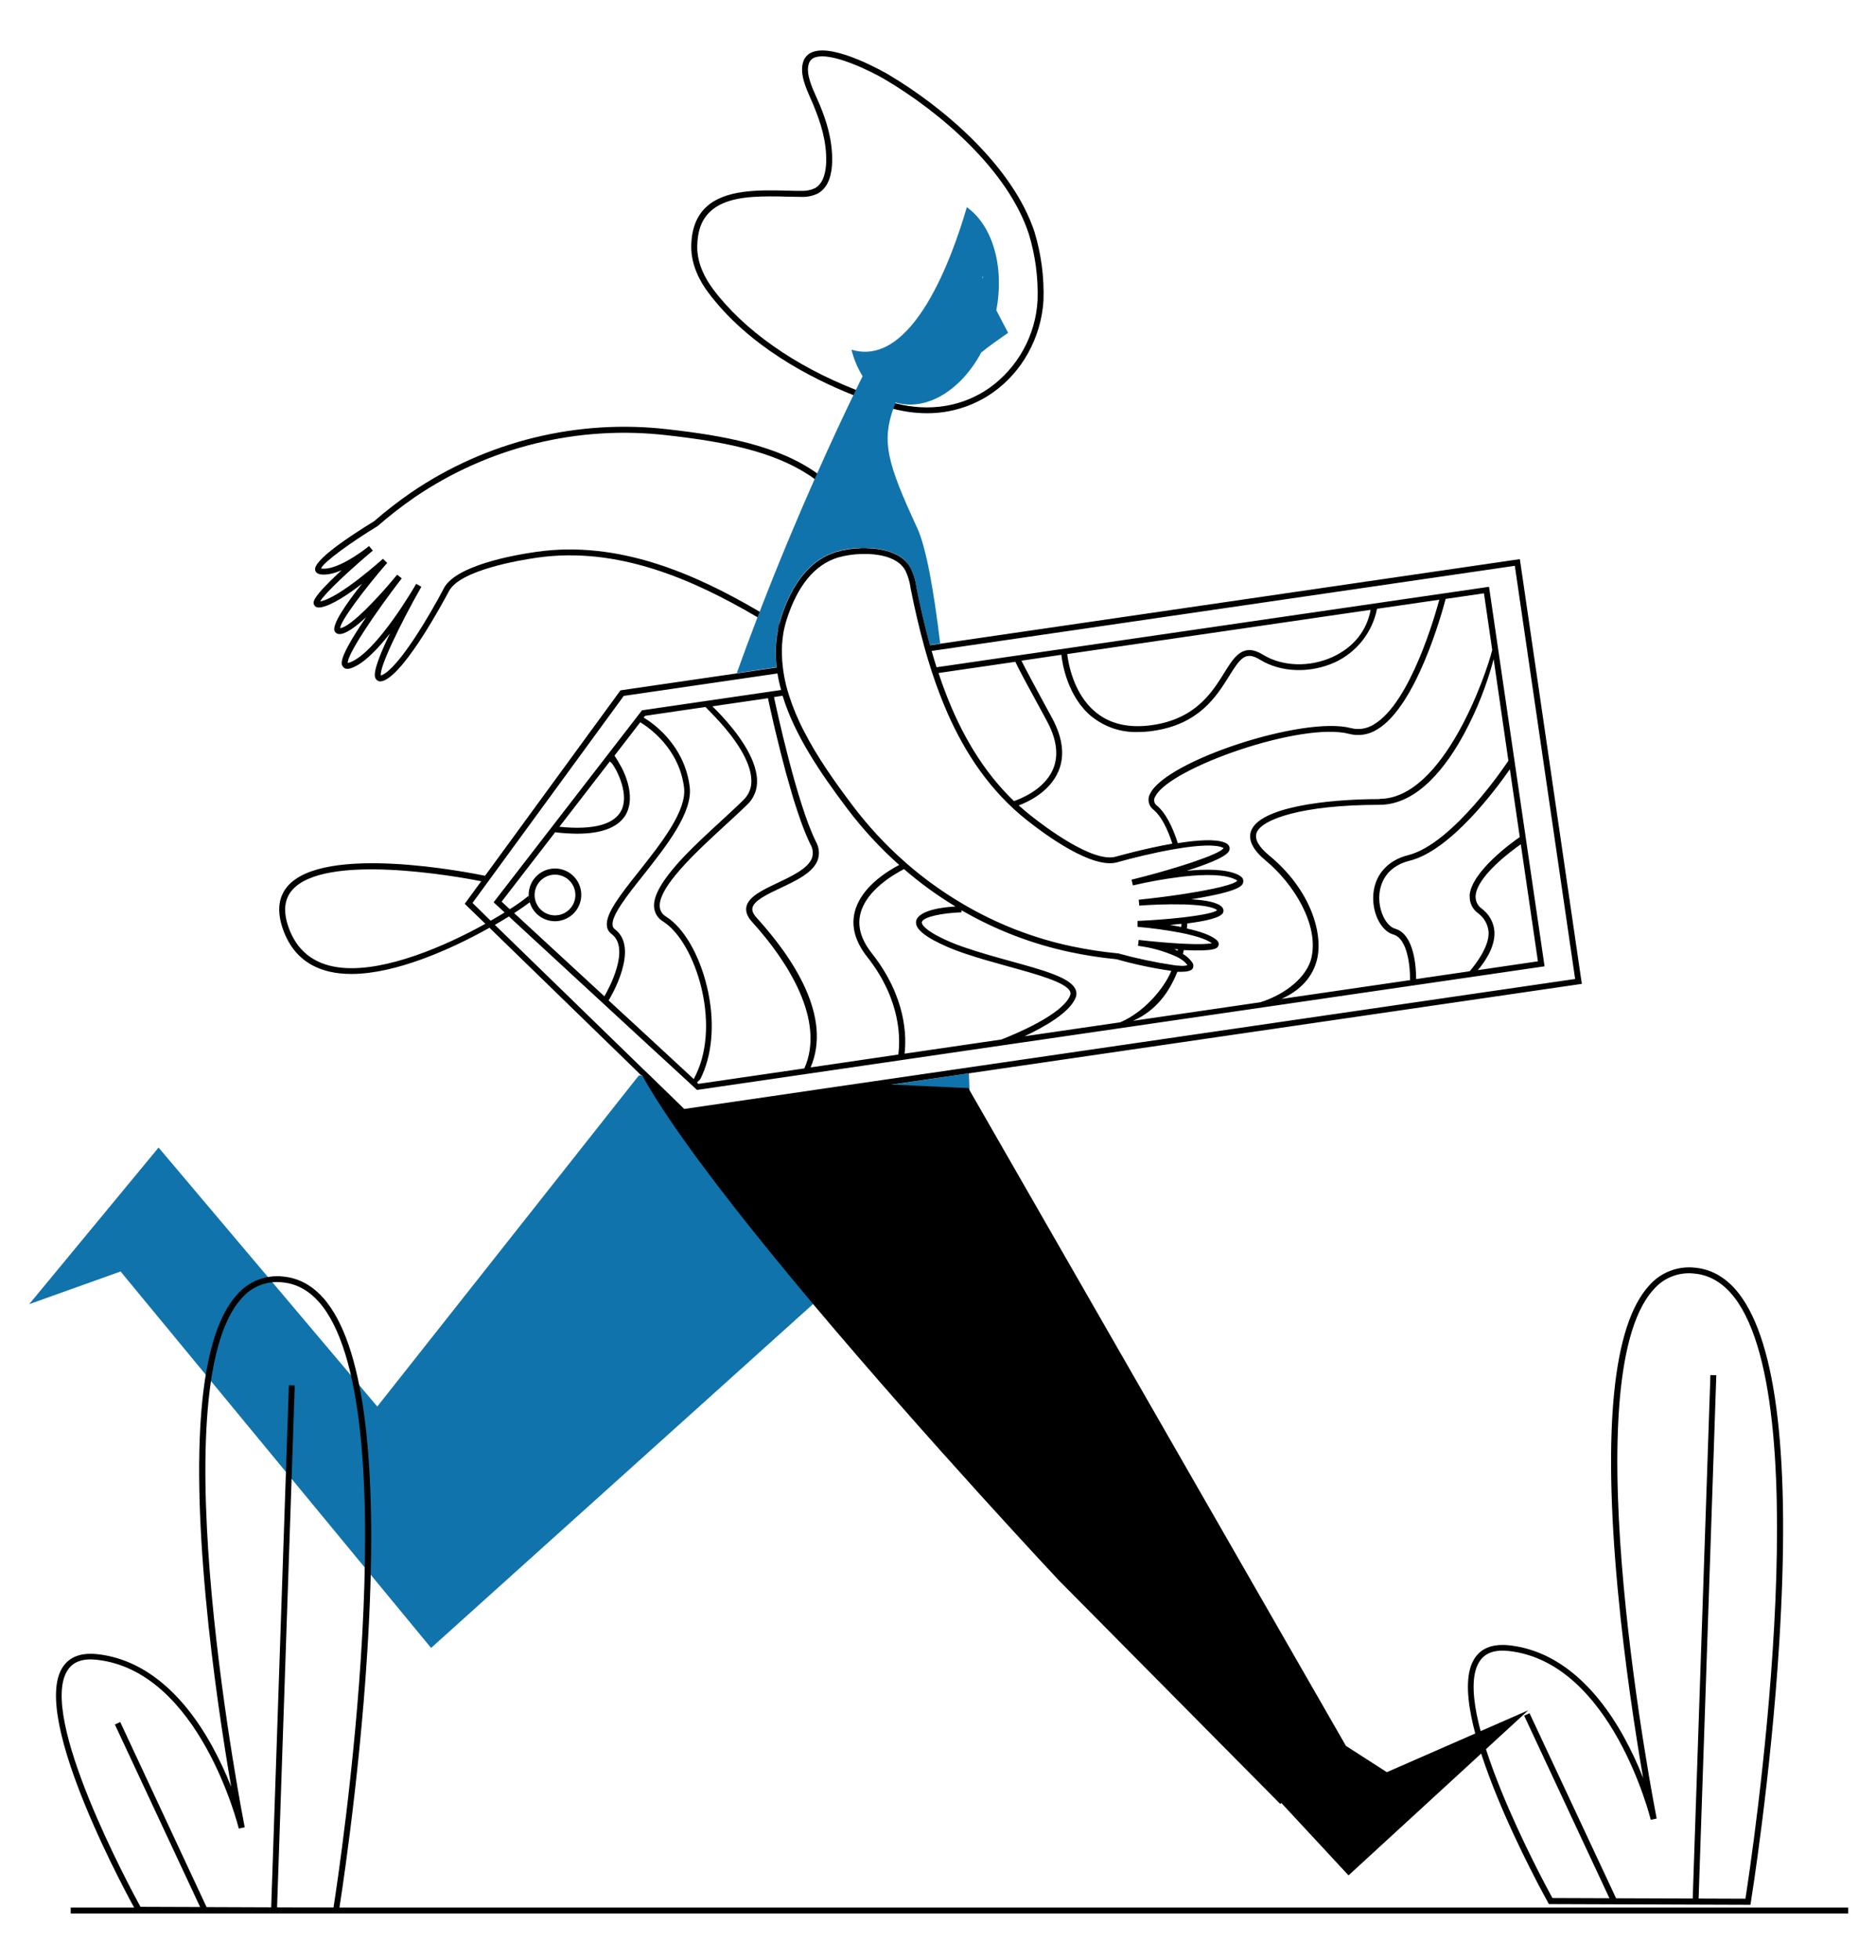 <svg width="180" height="188" viewBox="0 0 180 188" fill="none" xmlns="http://www.w3.org/2000/svg">
<path d="M166.866 124.1C165.703 122.592 164.289 121.749 162.66 121.591C161.833 121.494 160.995 121.602 160.219 121.905C159.444 122.208 158.754 122.696 158.211 123.327C154.783 127.106 153.779 136.886 155.213 152.385C155.881 159.588 156.947 166.416 157.657 170.539C157.123 169.181 156.502 167.858 155.799 166.58C152.883 161.313 149.093 158.282 144.834 157.812C143.278 157.637 142.155 158.05 141.502 159.037C138.252 163.93 148.114 181.73 148.536 182.486L148.615 182.63L167.952 182.698L167.991 182.46C168.008 182.344 169.906 170.582 170.715 157.6C171.804 140.102 170.506 128.834 166.866 124.1ZM167.482 182.115L162.98 182.098L164.677 131.905L164.111 131.888L162.414 182.095L155.061 182.07L146.757 164.32L146.242 164.557L154.421 182.067L148.952 182.047C148.004 180.319 139.053 163.72 141.974 159.334C142.512 158.528 143.428 158.202 144.774 158.355C154.639 159.452 158.35 174.394 158.389 174.544L158.955 174.422C158.873 174.004 150.719 132.463 158.638 123.706C159.117 123.139 159.73 122.701 160.422 122.43C161.113 122.159 161.861 122.065 162.598 122.157C164.066 122.295 165.35 123.067 166.413 124.445C174.618 135.093 168.039 178.486 167.471 182.115H167.482Z" fill="black"/>
<path d="M81.787 49.138C81.195 48.076 80.43 47.12 79.524 46.31C79.174 45.994 78.807 45.697 78.424 45.422C74.668 42.71 69.354 41.773 64.113 41.179C55.44 40.163 46.69 42.309 39.471 47.223C38.227 48.079 37.033 49.005 35.893 49.995C33.687 51.344 30.047 53.731 30.237 54.673C30.262 54.803 30.364 55.026 30.752 55.089C31.354 55.185 32.075 54.995 32.782 54.69L32.683 54.778C29.855 57.397 30.027 57.77 30.138 58.016C30.206 58.16 30.37 58.319 30.78 58.251C31.815 58.081 33.419 57.009 34.739 55.988C33.283 57.818 31.826 59.891 32.103 60.533C32.144 60.619 32.209 60.692 32.291 60.742C32.372 60.792 32.466 60.818 32.562 60.816C33.164 60.833 34.145 60.114 35.138 59.184C32.378 63.231 32.72 63.709 32.907 63.947C33.093 64.184 33.365 64.21 33.778 64.054C34.934 63.621 36.261 62.233 37.42 60.748C35.571 64.577 35.938 64.99 36.119 65.191C36.166 65.244 36.224 65.286 36.288 65.314C36.352 65.343 36.422 65.357 36.493 65.355C36.618 65.351 36.741 65.322 36.855 65.27C39.013 64.34 42.656 57.479 43.077 56.701C44.132 54.681 49.85 53.728 51.579 53.482C59.257 52.399 66.466 55.547 72.703 59.215C73.364 59.608 74.015 60.001 74.654 60.4C74.691 60.205 74.736 60.01 74.787 59.818C74.173 59.436 73.545 59.057 72.909 58.686C66.605 54.981 59.311 51.822 51.499 52.925C49.203 53.25 43.744 54.24 42.582 56.426V56.441C41.233 59.011 38.258 64.06 36.643 64.753C36.612 64.767 36.58 64.779 36.547 64.787C36.36 64.077 38.385 59.874 40.427 56.282L39.935 55.999C39.898 56.067 36.165 62.561 33.591 63.525C33.521 63.554 33.448 63.573 33.373 63.582C33.266 62.852 35.941 58.847 38.546 55.471L38.105 55.12C36.507 57.086 33.648 60.171 32.635 60.247C32.669 59.557 34.957 56.517 37.146 53.991L36.745 53.595C36.702 53.632 32.584 57.349 30.72 57.685C31.111 56.953 33.549 54.679 35.772 52.809L35.41 52.374C34.595 53.047 32.182 54.744 30.836 54.529H30.802C31.012 53.935 33.718 51.983 36.21 50.473L36.247 50.445C37.377 49.462 38.561 48.544 39.793 47.693C46.902 42.858 55.516 40.749 64.054 41.754C66.882 42.073 69.756 42.497 72.363 43.25C74.532 43.878 76.529 44.74 78.189 45.965C78.522 46.208 78.842 46.467 79.148 46.743C80.01 47.514 80.736 48.424 81.298 49.435C81.861 50.425 82.293 51.484 82.585 52.586C82.774 52.586 82.969 52.586 83.167 52.586C82.867 51.379 82.403 50.219 81.787 49.138Z" fill="black"/>
<path d="M99.254 22.233C97.201 16.011 90.642 10.338 85.189 7.119C85.138 7.088 80.138 4.161 77.977 4.987C77.759 5.063 77.562 5.19 77.403 5.357C77.244 5.524 77.126 5.727 77.061 5.948C76.701 7.08 77.343 8.471 77.838 9.597C77.946 9.834 78.048 10.058 78.121 10.261C78.715 11.726 79.317 13.497 79.272 15.505C79.25 16.407 79.046 17.581 78.195 18.05C77.782 18.242 77.329 18.331 76.874 18.308C76.444 18.308 75.986 18.308 75.514 18.285C72.849 18.223 69.535 18.144 67.71 19.903C66.811 20.768 66.344 22.015 66.325 23.608C66.302 25.454 67.193 27.038 67.945 28.045C71.786 33.17 77.72 36.247 81.886 37.902C83.209 38.425 84.352 38.804 85.195 39.061C85.37 39.115 85.545 39.166 85.721 39.211C86.765 39.489 87.841 39.632 88.922 39.635C91.176 39.648 93.379 38.964 95.229 37.675C96.649 36.678 97.821 35.368 98.654 33.846C99.506 32.309 100.006 30.602 100.119 28.848C100.199 26.611 99.907 24.375 99.254 22.233ZM99.553 28.809C99.46 30.469 98.995 32.087 98.192 33.542C97.389 34.998 96.269 36.255 94.915 37.22C92.347 39.007 89.174 39.522 85.927 38.685C85.743 38.637 85.557 38.586 85.362 38.529C84.258 38.196 83.178 37.82 82.132 37.398C76.269 35.105 71.37 31.677 68.406 27.717C67.708 26.781 66.876 25.313 66.899 23.625C66.919 22.171 67.314 21.079 68.112 20.321C69.436 19.046 71.653 18.837 73.868 18.837C74.419 18.837 74.973 18.837 75.511 18.862C75.986 18.862 76.447 18.884 76.882 18.884C77.434 18.909 77.984 18.795 78.48 18.554C79.564 17.946 79.821 16.574 79.844 15.522C79.892 13.409 79.278 11.562 78.653 10.052C78.568 9.843 78.463 9.611 78.353 9.368C77.886 8.33 77.307 7.037 77.601 6.124C77.64 5.985 77.712 5.858 77.811 5.753C77.909 5.647 78.031 5.567 78.166 5.518C79.745 4.916 83.648 6.876 84.889 7.608C90.263 10.776 96.7 16.328 98.705 22.411C99.34 24.482 99.627 26.644 99.553 28.809Z" fill="black"/>
<path d="M95.594 29.756C96.4 25.542 95.218 21.613 92.766 19.871C91.414 24.538 87.605 35.33 81.697 33.54C81.92 34.439 82.282 35.297 82.768 36.085C82.58 36.451 82.366 36.887 82.126 37.392C82.05 37.553 81.968 37.72 81.883 37.895C81.001 39.722 79.796 42.279 78.41 45.396C78.331 45.571 78.252 45.747 78.173 45.928C76.569 49.548 74.739 53.878 72.895 58.655C72.824 58.833 72.757 59.008 72.689 59.186C72.021 60.928 71.351 62.727 70.692 64.56L74.51 63.994C74.462 63.609 74.434 63.222 74.425 62.835C74.425 62.739 74.425 62.64 74.425 62.552C74.424 61.816 74.497 61.082 74.643 60.36C74.68 60.165 74.725 59.97 74.776 59.778C74.827 59.585 74.872 59.421 74.929 59.246C76.029 55.795 77.802 53.669 80.195 52.922C80.969 52.697 81.77 52.574 82.576 52.554C82.766 52.554 82.961 52.554 83.159 52.554C84.856 52.594 86.632 53.08 87.367 54.458C87.633 55.014 87.815 55.607 87.907 56.217V56.265C88.278 58.097 88.699 59.981 89.22 61.859L90.21 61.715C89.587 56.565 88.855 52.475 88.001 50.631C85.099 44.375 84.607 42.367 85.71 39.194C85.769 39.018 85.834 38.843 85.905 38.659L85.928 38.602C85.987 38.622 86.049 38.639 86.109 38.653C89.087 39.406 92.311 37.299 94.206 33.707C94.206 33.772 94.223 33.803 94.228 33.786C94.285 33.599 96.731 31.925 96.731 31.925C96.731 31.925 96.194 30.918 95.594 29.756ZM94.262 26.701C94.25 26.66 94.25 26.616 94.262 26.574C94.339 26.455 94.325 26.532 94.274 26.701H94.262Z" fill="#1173AB"/>
<path d="M78.695 111.545C80.757 117.377 79.171 124.035 79.171 124.035L77.816 125.254L41.363 158.061L11.57 121.953L2.803 125.087L15.216 110.066L36.201 134.906L61.288 103.162L61.503 103.14H61.61C61.61 103.174 61.61 103.205 61.61 103.239L65.355 106.879L65.457 106.975L74.465 105.66L84.16 104.245L92.967 102.947C93.012 104.118 93.035 104.873 93.043 105.108C93.043 105.159 93.043 105.184 93.043 105.184C87.825 109.373 82.96 111.149 78.695 111.545Z" fill="#1173AB"/>
<path d="M146.641 164.038L129.389 179.876L122.943 172.932L122.839 173.026L101.607 151.593C101.607 151.593 89.237 138.417 77.957 125.008C72.694 118.741 67.666 112.422 64.246 107.366C63.265 105.915 62.416 104.568 61.732 103.355L61.514 102.965H61.746L65.491 106.605L65.593 106.701L74.6 105.386L84.296 103.972L92.905 104.362L93.188 104.848L129.14 167.454L133.066 169.977L146.641 164.038Z" fill="black"/>
<path d="M55.747 85.477C55.658 84.837 55.327 84.255 54.822 83.852C54.316 83.449 53.676 83.256 53.032 83.311C52.388 83.367 51.79 83.667 51.361 84.151C50.932 84.634 50.705 85.264 50.727 85.91C50.733 86.119 50.766 86.326 50.823 86.527C50.974 87.053 51.291 87.517 51.727 87.847C52.164 88.178 52.697 88.358 53.244 88.359C53.368 88.358 53.492 88.349 53.615 88.331C54.276 88.233 54.871 87.877 55.271 87.341C55.671 86.806 55.842 86.133 55.747 85.472V85.477ZM54.819 87.01C54.588 87.321 54.27 87.556 53.905 87.686C53.54 87.816 53.145 87.834 52.769 87.739C52.394 87.644 52.055 87.44 51.795 87.152C51.536 86.864 51.368 86.506 51.312 86.122C51.292 85.986 51.288 85.847 51.298 85.709C51.333 85.228 51.543 84.776 51.89 84.441C52.237 84.105 52.696 83.91 53.178 83.892C53.66 83.874 54.132 84.035 54.503 84.344C54.874 84.653 55.117 85.088 55.187 85.565C55.2 85.659 55.207 85.753 55.207 85.848C55.206 86.267 55.071 86.675 54.819 87.01Z" fill="black"/>
<path d="M177.328 182.964H6.785V183.53H177.328V182.964Z" fill="black"/>
<path d="M145.829 53.629L90.221 61.741L89.231 61.885C88.71 60.007 88.289 58.123 87.918 56.291V56.243C87.826 55.633 87.644 55.04 87.378 54.483C86.643 53.106 84.872 52.62 83.17 52.58C82.972 52.58 82.777 52.58 82.587 52.58C81.781 52.6 80.98 52.723 80.206 52.948C77.813 53.694 76.04 55.821 74.94 59.272C74.883 59.447 74.832 59.625 74.787 59.803C74.742 59.982 74.691 60.191 74.654 60.386C74.508 61.108 74.435 61.842 74.436 62.578C74.436 62.674 74.436 62.773 74.436 62.861C74.445 63.248 74.473 63.636 74.521 64.02L70.703 64.586L59.65 66.198L59.531 66.218L46.541 83.999C44.983 83.677 31.017 80.922 27.567 85.034C26.636 86.143 26.543 87.642 27.284 89.486C28.209 91.765 29.991 93.069 32.584 93.358C32.96 93.398 33.337 93.418 33.715 93.417C37.958 93.417 43.263 91.064 46.965 88.985L61.508 103.126H61.616C61.616 103.16 61.616 103.191 61.616 103.225L65.36 106.865L65.462 106.961L74.47 105.646L84.165 104.232L92.967 102.948L151.774 94.367L145.829 53.629ZM75.166 60.7C75.2 60.502 75.239 60.304 75.29 60.112C75.341 59.919 75.406 59.659 75.477 59.436C76.518 56.175 78.164 54.169 80.373 53.482C81.131 53.265 81.914 53.148 82.703 53.134H82.949H83.277C84.768 53.185 86.272 53.604 86.877 54.735C87.115 55.244 87.278 55.784 87.361 56.339V56.387C87.729 58.211 88.15 60.083 88.665 61.956L88.818 62.504C88.969 63.027 89.127 63.549 89.293 64.071C89.349 64.252 89.406 64.433 89.468 64.614C89.892 65.895 90.37 67.16 90.916 68.407C92.63 72.29 95.017 75.876 98.504 78.648C100.326 80.093 104.814 83.382 107.196 82.706C108.573 82.316 110.666 81.796 112.623 81.456L113.189 81.363C114.973 81.08 116.582 80.978 117.315 81.295C117.346 81.308 117.377 81.323 117.405 81.34C117.213 81.654 116.006 82.163 114.345 82.723L113.568 82.975C113.389 83.032 113.208 83.091 113.022 83.145C111.633 83.575 110.069 84.007 108.567 84.375L108.703 84.924C110.181 84.577 111.677 84.308 113.183 84.118L113.749 84.053C115.595 83.86 117.485 83.843 118.525 84.35C118.595 84.379 118.66 84.419 118.718 84.468C118.435 84.836 116.427 85.294 113.91 85.693L113.344 85.781C112.037 85.979 110.623 86.157 109.26 86.295L109.311 86.861C110.479 86.773 112.006 86.714 113.387 86.745C113.582 86.745 113.774 86.745 113.952 86.762C115.307 86.822 116.43 86.98 116.78 87.302C116.515 87.531 115.403 87.755 113.935 87.942L113.37 88.009C112.074 88.154 110.57 88.269 109.144 88.332V88.897C110.527 89.015 111.904 89.204 113.268 89.463C113.454 89.5 113.641 89.537 113.833 89.579C114.852 89.808 115.771 90.099 116.269 90.464C115.884 90.569 114.917 90.577 113.695 90.524L113.129 90.495C111.93 90.425 110.55 90.303 109.257 90.153L109.189 90.719C110.452 90.877 111.684 91.221 112.846 91.74C113.02 91.822 113.187 91.916 113.347 92.023C113.566 92.16 113.758 92.338 113.913 92.546L113.932 92.577C113.685 92.642 113.428 92.659 113.174 92.625C113.005 92.625 112.81 92.597 112.609 92.571C110.81 92.303 109.03 91.925 107.278 91.44H107.232C105.743 91.294 104.262 91.067 102.798 90.758C99.077 89.966 95.512 88.567 92.246 86.618C90.412 85.531 88.678 84.283 87.067 82.887C86.993 82.825 86.923 82.763 86.849 82.695C84.982 81.055 83.287 79.228 81.792 77.242C80.07 74.96 78.398 72.593 77.163 70.172C76.565 69.038 76.07 67.853 75.683 66.631C75.624 66.447 75.57 66.263 75.519 66.082C75.376 65.56 75.263 65.03 75.18 64.495C75.148 64.307 75.123 64.118 75.104 63.93C75.061 63.565 75.036 63.203 75.027 62.838C75.002 62.126 75.048 61.414 75.166 60.711V60.7ZM104.8 68.769C106.039 69.748 107.583 70.258 109.161 70.211C109.65 70.211 110.137 70.175 110.621 70.104C115.058 69.47 116.721 66.792 117.94 64.835C119.02 63.098 119.513 62.425 120.898 63.276C122.895 64.507 125.706 64.603 128.085 63.525C129.115 63.048 130.018 62.334 130.72 61.442C131.422 60.55 131.904 59.505 132.126 58.392L138.1 57.521C137.726 58.918 135.331 67.394 131.849 69.465C131.52 69.678 131.151 69.822 130.764 69.885C130.377 69.948 129.981 69.93 129.601 69.832C125.104 68.65 111.978 72.921 110.369 76.094C110.214 76.351 110.162 76.656 110.222 76.949C110.283 77.243 110.451 77.503 110.694 77.678C111.373 78.243 112.001 79.406 112.484 80.919C109.854 81.38 107.249 82.112 107.06 82.166C104.868 82.788 100.244 79.293 98.878 78.207C98.49 77.898 98.117 77.582 97.746 77.251C98.635 76.92 100.725 75.953 101.562 73.962C102.187 72.477 101.972 70.754 100.928 68.837C99.064 65.423 98.312 63.981 98.007 63.37L101.836 62.804C101.929 63.65 102.424 66.857 104.8 68.78V68.769ZM102.402 62.733L131.51 58.491C131.148 60.499 129.853 62.106 127.85 63.016C125.65 64.02 123.042 63.935 121.192 62.801C119.275 61.619 118.432 62.974 117.459 64.543C116.3 66.404 114.716 68.953 110.541 69.549C108.349 69.863 106.539 69.456 105.168 68.339C102.948 66.557 102.484 63.46 102.402 62.745V62.733ZM143.391 89.373C143.361 88.934 143.236 88.508 143.024 88.124C142.812 87.739 142.518 87.406 142.164 87.147C141.975 87.014 141.823 86.835 141.722 86.628C141.62 86.421 141.572 86.192 141.581 85.962C141.669 84.05 145.105 81.547 145.92 80.978L147.56 92.204L141.79 93.052C142.235 92.534 143.468 90.999 143.391 89.373ZM141.018 85.936C141.003 86.256 141.068 86.574 141.206 86.863C141.345 87.151 141.554 87.4 141.813 87.588C142.104 87.799 142.346 88.07 142.521 88.384C142.696 88.697 142.801 89.045 142.828 89.404C142.908 90.818 141.496 92.594 141.016 93.157L135.877 93.909C135.877 92.885 135.727 89.61 133.863 89.076C133.014 88.832 132.313 87.449 132.336 86.055C132.35 85.207 132.664 83.201 135.269 82.551C139.214 81.564 143.592 75.624 144.87 73.783L145.821 80.288C145.156 80.738 141.109 83.642 141.004 85.939L141.018 85.936ZM135.119 82.019C133.046 82.537 131.79 84.05 131.756 86.064C131.728 87.76 132.579 89.319 133.696 89.636C135.065 90.026 135.311 92.761 135.294 94.008L122.954 95.81C125.248 94.783 126.094 93.213 126.382 91.966C126.948 89.491 125.757 85.34 121.792 82.067C120.763 81.219 120.352 80.483 120.57 79.878C121.034 78.586 124.92 77.194 132.358 77.194C136.052 77.194 138.838 73.441 140.526 70.293C141.725 68.052 142.66 65.679 143.315 63.223L144.729 72.966C144.489 73.328 139.401 80.936 135.119 82.019ZM132.358 76.645C127.183 76.645 120.847 77.446 120.039 79.703C119.733 80.551 120.2 81.507 121.43 82.531C124.165 84.794 126.555 88.711 125.831 91.864C125.409 93.688 123.37 95.36 120.938 96.129L108.72 97.911C110.94 96.935 112.224 95.1 112.962 93.21C113.092 93.21 113.217 93.21 113.333 93.21C113.879 93.21 114.269 93.126 114.413 92.928C114.479 92.828 114.509 92.71 114.5 92.591C114.491 92.472 114.442 92.36 114.362 92.272C114.131 91.954 113.837 91.689 113.497 91.494C113.528 91.369 113.556 91.248 113.585 91.126C116.673 91.276 116.812 90.934 116.905 90.699C116.964 90.552 116.964 90.323 116.622 90.071C116.056 89.641 115.013 89.308 113.882 89.056C113.898 88.895 113.913 88.731 113.921 88.569C115.652 88.352 117.148 88.023 117.355 87.534C117.391 87.445 117.401 87.347 117.382 87.253C117.363 87.158 117.317 87.071 117.25 87.002C116.848 86.544 115.652 86.335 114.297 86.253C119.131 85.475 119.233 84.907 119.286 84.599C119.34 84.29 119.162 84.084 118.769 83.891C117.654 83.351 115.737 83.343 113.859 83.524C117.912 82.231 117.957 81.68 117.98 81.408C117.994 81.236 117.929 80.993 117.533 80.823C116.656 80.447 114.874 80.574 113.008 80.871C112.482 79.202 111.774 77.907 111.028 77.287C110.954 77.239 110.891 77.177 110.843 77.103C110.794 77.03 110.761 76.947 110.746 76.86C110.731 76.773 110.734 76.684 110.755 76.599C110.775 76.513 110.813 76.433 110.867 76.363C112.247 73.656 124.892 69.188 129.462 70.392C129.914 70.508 130.385 70.529 130.846 70.455C131.307 70.381 131.747 70.213 132.141 69.962C135.863 67.748 138.323 58.915 138.708 57.445L142.384 56.907L143.176 62.34C142.639 64.575 138.527 76.623 132.361 76.623L132.358 76.645ZM83.653 91.437C82.615 90.125 82.239 88.835 82.567 87.602C83.133 85.396 85.71 83.894 86.736 83.36C88.278 84.693 89.93 85.892 91.674 86.946C88.461 87.133 87.981 88.007 87.913 88.284C87.768 88.864 88.278 89.455 89.513 90.15C90.462 90.658 91.451 91.084 92.472 91.423C93.886 91.904 95.391 92.322 96.802 92.713C99.466 93.445 102.218 94.203 102.659 95.069C102.692 95.129 102.71 95.195 102.714 95.263C102.717 95.331 102.705 95.399 102.679 95.462C101.992 97.3 97.331 99.218 96.083 99.704L92.868 100.174L86.79 101.062C86.979 99.517 87.005 95.688 83.653 91.437ZM103.211 95.68C103.264 95.543 103.288 95.397 103.28 95.25C103.271 95.103 103.231 94.961 103.163 94.831C102.597 93.742 100.114 93.055 96.954 92.184C95.475 91.776 93.883 91.335 92.429 90.826C91.515 90.518 90.629 90.133 89.779 89.675C88.722 89.078 88.399 88.646 88.45 88.439C88.58 87.927 90.492 87.562 92.257 87.506C92.257 87.441 92.257 87.376 92.257 87.308C92.313 87.342 92.37 87.376 92.429 87.407C95.618 89.233 99.071 90.552 102.665 91.316C104.142 91.629 105.636 91.859 107.139 92.006C108.862 92.494 110.616 92.866 112.388 93.12C111.659 94.893 109.667 97.144 107.478 98.055L98.298 99.393C100.199 98.502 102.665 97.108 103.211 95.671V95.68ZM112.991 91.188C112.889 91.137 112.784 91.092 112.68 91.047H112.81H113.016L112.991 91.188ZM100.433 69.128C101.392 70.884 101.596 72.443 101.044 73.761C100.196 75.783 97.786 76.668 97.283 76.835C94.265 73.928 92.217 70.33 90.744 66.498C90.495 65.853 90.263 65.204 90.048 64.552L90.54 64.481L97.421 63.477C97.735 64.17 98.558 65.68 100.433 69.122V69.128ZM113.361 88.612C113.361 88.714 113.347 88.813 113.338 88.912C112.976 88.838 112.614 88.776 112.261 88.719C112.626 88.683 112.996 88.646 113.361 88.606V88.612ZM75.09 66.73C76.221 70.472 78.704 74.128 81.312 77.587C82.787 79.536 84.449 81.336 86.275 82.961C85.073 83.589 82.598 85.136 82.016 87.449C81.654 88.864 82.055 90.32 83.204 91.776C86.524 95.977 86.374 99.814 86.19 101.146L77.776 102.382C79.861 97.521 76.116 91.895 72.598 88.026C72.272 87.667 72.14 87.356 72.196 87.079C72.332 86.383 73.624 85.772 74.874 85.181C76.436 84.443 78.048 83.682 78.475 82.446C78.562 82.166 78.592 81.871 78.561 81.579C78.531 81.287 78.441 81.005 78.297 80.749C76.47 77.098 74.504 68.002 74.264 66.86L75.09 66.73ZM50.727 85.914C50.151 86.383 49.544 86.815 48.911 87.206L48.128 86.482L53.284 79.805V79.83C53.982 79.914 54.685 79.959 55.388 79.963C57.651 79.963 59.181 79.397 59.93 78.317C61.061 76.651 60.004 74.298 59.647 73.625C59.364 73.099 59.118 72.703 58.96 72.477L61.432 69.275C62.176 69.722 65.157 71.733 65.632 75.525C65.915 77.751 63.46 80.851 61.299 83.586C59.5 85.849 58.081 87.656 58.233 88.824C58.25 88.973 58.298 89.117 58.373 89.246C58.449 89.376 58.55 89.488 58.672 89.576C60.53 90.968 58.389 94.876 57.99 95.561L49.336 87.582C49.961 87.178 50.467 86.816 50.84 86.533C50.777 86.332 50.739 86.124 50.727 85.914ZM53.671 79.301L58.51 73.037C58.59 73.11 58.677 73.181 58.677 73.184C58.915 73.39 60.425 75.921 59.656 77.65C59.025 79.067 56.961 79.635 53.671 79.301ZM58.994 89.124C58.934 89.081 58.883 89.026 58.845 88.962C58.808 88.898 58.784 88.827 58.776 88.753C58.655 87.82 60.145 85.925 61.723 83.945C63.955 81.117 66.483 77.924 66.175 75.46C65.674 71.461 62.671 69.371 61.763 68.825L61.893 68.659L67.691 67.81C67.94 68.079 68.576 68.707 69.082 69.269C70.335 70.664 72.043 72.909 72.091 74.816C72.111 75.166 72.055 75.516 71.927 75.842C71.799 76.169 71.602 76.464 71.35 76.708C70.785 77.273 70.038 77.961 69.249 78.688C67.866 79.957 66.325 81.371 65.089 82.743C63.675 84.324 62.654 85.854 62.758 87.025C62.785 87.309 62.88 87.582 63.034 87.821C63.189 88.06 63.399 88.259 63.646 88.4C63.682 88.421 63.716 88.445 63.748 88.47C66.709 90.478 69.167 98.05 66.791 103.047C66.74 103.149 66.692 103.251 66.639 103.35L66.574 103.505L66.514 103.449L66.019 102.993L61.964 99.243L58.397 95.954C58.584 95.651 61.407 90.934 58.994 89.124ZM67.114 103.593L67.199 103.485C67.264 103.364 67.323 103.237 67.38 103.109C68.412 100.787 68.579 97.736 67.829 94.625C67.091 91.553 65.601 88.991 63.941 87.939C63.915 87.924 63.892 87.907 63.87 87.888C63.712 87.793 63.578 87.663 63.48 87.507C63.381 87.352 63.321 87.175 63.304 86.991C63.233 86.194 63.836 85.133 64.764 83.99C66.067 82.376 68.016 80.597 69.614 79.123C70.406 78.396 71.153 77.709 71.732 77.143C72.037 76.844 72.275 76.483 72.43 76.086C72.586 75.688 72.657 75.262 72.637 74.835C72.584 72.624 70.587 70.109 69.269 68.687C68.882 68.268 68.553 67.943 68.35 67.748L69.654 67.556L73.698 66.967C73.698 66.984 73.698 67.004 73.698 67.024C73.729 67.165 73.769 67.358 73.82 67.59C73.834 67.657 73.851 67.728 73.868 67.805C73.885 67.881 73.913 68.011 73.938 68.121C74.012 68.461 74.102 68.854 74.201 69.289C74.235 69.433 74.272 69.572 74.306 69.739L74.349 69.92C74.371 70.016 74.397 70.115 74.419 70.203C74.453 70.35 74.49 70.5 74.527 70.65C74.773 71.676 75.061 72.825 75.375 73.993C75.401 74.089 75.426 74.185 75.454 74.275C75.621 74.881 75.794 75.489 75.972 76.088C76.011 76.227 76.054 76.371 76.094 76.498C76.133 76.626 76.201 76.846 76.255 77.016C76.291 77.135 76.328 77.251 76.368 77.367C76.407 77.483 76.444 77.607 76.484 77.726C76.594 78.06 76.704 78.388 76.817 78.702C76.866 78.835 76.911 78.962 76.959 79.089C77.007 79.216 77.066 79.372 77.12 79.51C77.253 79.853 77.386 80.175 77.519 80.472C77.57 80.588 77.624 80.701 77.674 80.811L77.768 81.001C77.878 81.192 77.948 81.403 77.974 81.622C77.999 81.841 77.979 82.063 77.915 82.274C77.564 83.283 75.995 84.024 74.609 84.68C73.169 85.362 71.809 86.007 71.614 86.98C71.523 87.441 71.704 87.924 72.154 88.417C75.579 92.187 79.224 97.877 77.177 102.476L69.823 103.548L69.557 103.587L67.012 103.958L66.873 103.83L67.114 103.593ZM32.892 92.829C30.395 92.617 28.687 91.415 27.818 89.285C27.151 87.65 27.213 86.346 27.999 85.413C31.062 81.762 43.837 84.061 46.174 84.522L44.59 86.689L46.57 88.606C42.706 90.75 37.064 93.185 32.889 92.829H32.892ZM45.337 86.606L59.848 66.747L70.488 65.194L74.594 64.594C74.683 65.129 74.801 65.659 74.948 66.181L69.894 66.919L61.712 68.113L61.599 68.13L47.361 86.544L48.416 87.517C48.007 87.772 47.561 88.037 47.079 88.312L45.337 86.606ZM92.947 102.382L81.17 104.099H81.156L73.774 105.18L65.652 106.365L62.456 103.254L62.255 103.061L61.664 102.496L47.483 88.708C47.967 88.425 48.416 88.159 48.829 87.902L61.893 99.95L65.154 102.948L65.635 103.392L66.879 104.54L71.153 103.918L72.601 103.706L86.318 101.704L86.682 101.65L92.882 100.745L95.948 100.298L96.231 100.258L148.199 92.684L142.871 56.282L97.695 62.861L97.26 62.923L90.472 63.913L89.864 64.001C89.695 63.48 89.539 62.957 89.389 62.434L90.291 62.303L145.346 54.269L151.132 93.898L92.947 102.382Z" fill="black"/>
<path d="M31.393 124.948C30.231 123.441 28.817 122.598 27.188 122.44C26.361 122.343 25.523 122.451 24.747 122.754C23.971 123.056 23.282 123.545 22.739 124.176C19.311 127.955 18.307 137.735 19.741 153.233C20.408 160.437 21.475 167.264 22.184 171.388C21.65 170.03 21.03 168.707 20.326 167.428C17.41 162.162 13.621 159.13 9.361 158.661C7.806 158.488 6.683 158.898 6.027 159.885C2.78 164.761 12.642 182.562 13.063 183.317L13.143 183.461L32.479 183.529L32.519 183.292C32.536 183.176 34.434 171.413 35.242 158.432C36.334 140.95 35.033 129.683 31.393 124.948ZM32.01 182.964L26.585 182.944L28.282 132.884L27.716 132.864L26.02 182.941L19.82 182.918L11.536 165.168L11.024 165.409L19.201 182.91L13.476 182.89C12.529 181.162 3.578 164.563 6.499 160.177C7.037 159.371 7.95 159.045 9.299 159.198C19.164 160.295 22.875 175.237 22.914 175.387L23.48 175.265C23.398 174.847 15.244 133.306 23.163 124.549C23.642 123.982 24.255 123.543 24.946 123.273C25.638 123.002 26.386 122.908 27.123 123C28.59 123.138 29.875 123.91 30.938 125.288C39.145 135.942 32.567 179.335 31.998 182.964H32.01Z" fill="black"/>
</svg>
